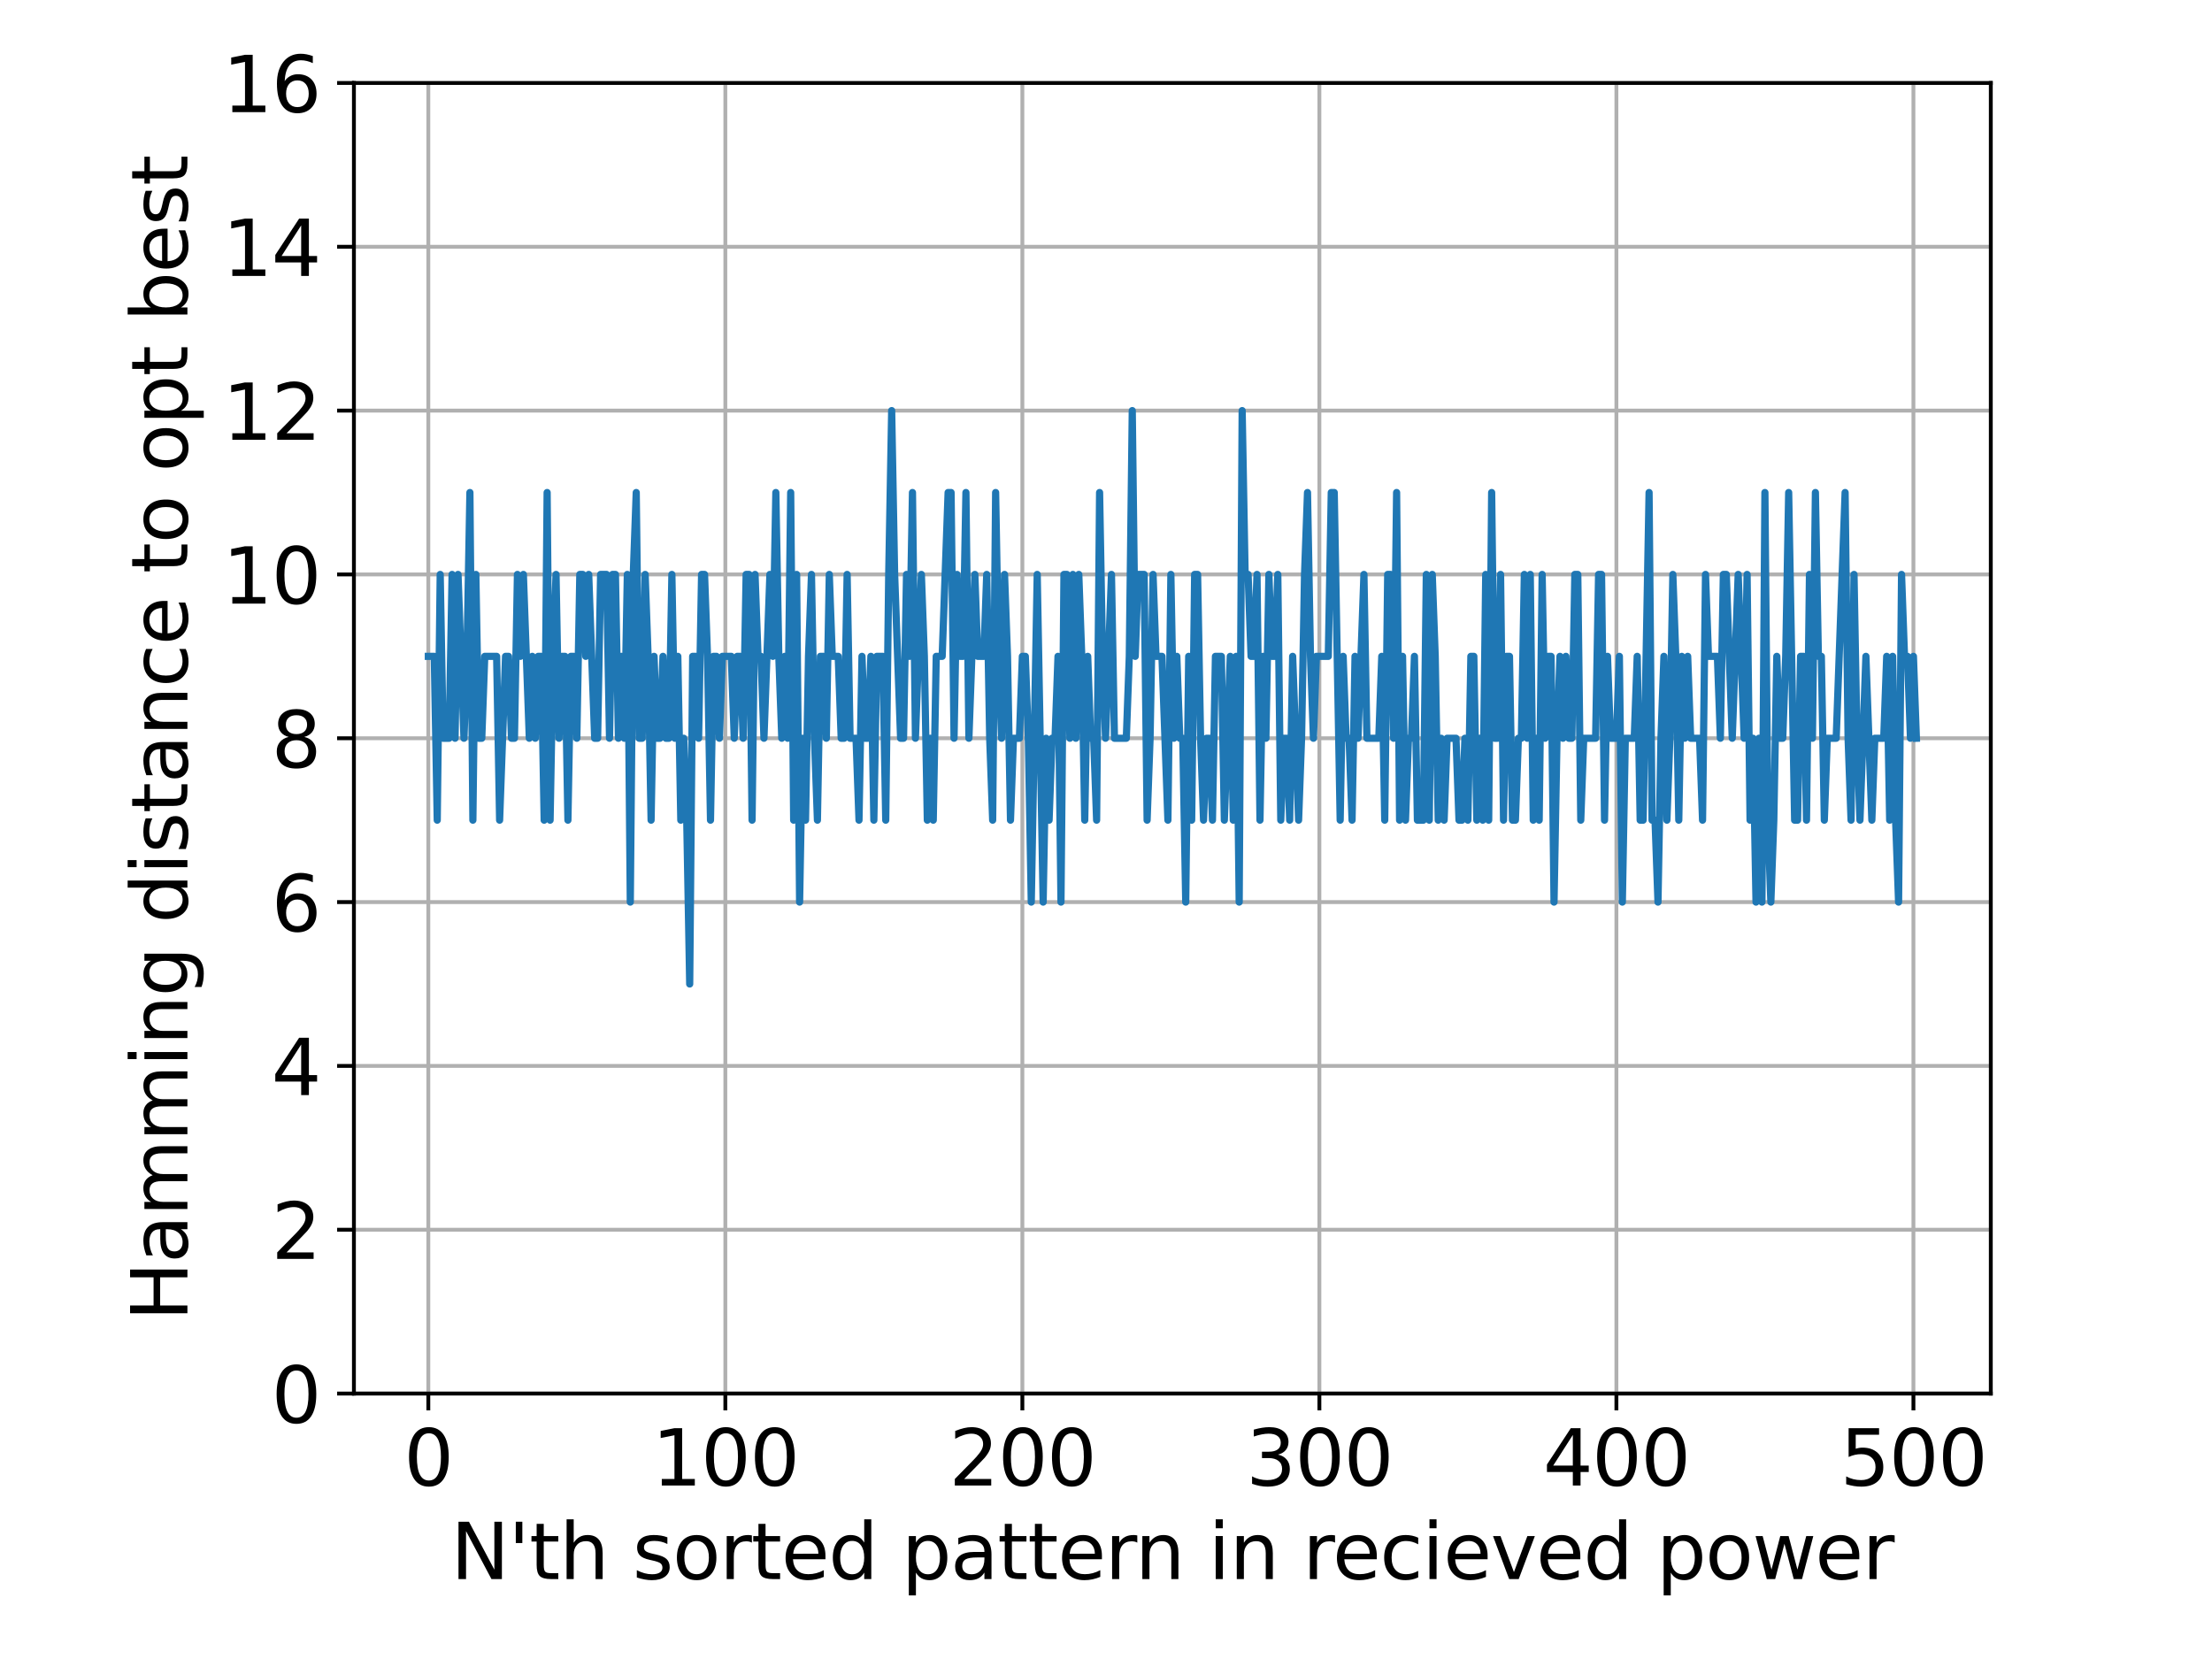 <?xml version="1.0" encoding="utf-8" standalone="no"?>
<!DOCTYPE svg PUBLIC "-//W3C//DTD SVG 1.1//EN"
  "http://www.w3.org/Graphics/SVG/1.1/DTD/svg11.dtd">
<svg xmlns:xlink="http://www.w3.org/1999/xlink" width="460.8pt" height="345.6pt" viewBox="0 0 460.8 345.6" xmlns="http://www.w3.org/2000/svg" version="1.1">
 <defs>
  <style type="text/css">*{stroke-linejoin: round; stroke-linecap: butt}</style>
 </defs>
 <g id="figure_1">
  <g id="patch_1">
   <path d="M 0 345.6 
L 460.8 345.6 
L 460.8 0 
L 0 0 
z
" style="fill: #ffffff"/>
  </g>
  <g id="axes_1">
   <g id="patch_2">
    <path d="M 73.728 290.304 
L 414.72 290.304 
L 414.72 17.28 
L 73.728 17.28 
z
" style="fill: #ffffff"/>
   </g>
   <g id="matplotlib.axis_1">
    <g id="xtick_1">
     <g id="line2d_1">
      <path d="M 89.228 290.304 
L 89.228 17.28 
" clip-path="url(#p73ce256d8d)" style="fill: none; stroke: #b0b0b0; stroke-width: 0.8; stroke-linecap: square"/>
     </g>
     <g id="line2d_2">
      <defs>
       <path id="m7e5c92b135" d="M 0 0 
L 0 3.5 
" style="stroke: #000000; stroke-width: 0.8"/>
      </defs>
      <g>
       <use xlink:href="#m7e5c92b135" x="89.228" y="290.304" style="stroke: #000000; stroke-width: 0.8"/>
      </g>
     </g>
     <g id="text_1">
      <!-- 0 -->
      <g transform="translate(84.138 309.462) scale(0.16 -0.16)">
       <defs>
        <path id="DejaVuSans-30" d="M 2034 4250 
Q 1547 4250 1301 3770 
Q 1056 3291 1056 2328 
Q 1056 1369 1301 889 
Q 1547 409 2034 409 
Q 2525 409 2770 889 
Q 3016 1369 3016 2328 
Q 3016 3291 2770 3770 
Q 2525 4250 2034 4250 
z
M 2034 4750 
Q 2819 4750 3233 4129 
Q 3647 3509 3647 2328 
Q 3647 1150 3233 529 
Q 2819 -91 2034 -91 
Q 1250 -91 836 529 
Q 422 1150 422 2328 
Q 422 3509 836 4129 
Q 1250 4750 2034 4750 
z
" transform="scale(0.016)"/>
       </defs>
       <use xlink:href="#DejaVuSans-30"/>
      </g>
     </g>
    </g>
    <g id="xtick_2">
     <g id="line2d_3">
      <path d="M 151.102 290.304 
L 151.102 17.28 
" clip-path="url(#p73ce256d8d)" style="fill: none; stroke: #b0b0b0; stroke-width: 0.8; stroke-linecap: square"/>
     </g>
     <g id="line2d_4">
      <g>
       <use xlink:href="#m7e5c92b135" x="151.102" y="290.304" style="stroke: #000000; stroke-width: 0.8"/>
      </g>
     </g>
     <g id="text_2">
      <!-- 100 -->
      <g transform="translate(135.832 309.462) scale(0.16 -0.16)">
       <defs>
        <path id="DejaVuSans-31" d="M 794 531 
L 1825 531 
L 1825 4091 
L 703 3866 
L 703 4441 
L 1819 4666 
L 2450 4666 
L 2450 531 
L 3481 531 
L 3481 0 
L 794 0 
L 794 531 
z
" transform="scale(0.016)"/>
       </defs>
       <use xlink:href="#DejaVuSans-31"/>
       <use xlink:href="#DejaVuSans-30" transform="translate(63.623 0)"/>
       <use xlink:href="#DejaVuSans-30" transform="translate(127.246 0)"/>
      </g>
     </g>
    </g>
    <g id="xtick_3">
     <g id="line2d_5">
      <path d="M 212.977 290.304 
L 212.977 17.28 
" clip-path="url(#p73ce256d8d)" style="fill: none; stroke: #b0b0b0; stroke-width: 0.8; stroke-linecap: square"/>
     </g>
     <g id="line2d_6">
      <g>
       <use xlink:href="#m7e5c92b135" x="212.977" y="290.304" style="stroke: #000000; stroke-width: 0.8"/>
      </g>
     </g>
     <g id="text_3">
      <!-- 200 -->
      <g transform="translate(197.707 309.462) scale(0.16 -0.16)">
       <defs>
        <path id="DejaVuSans-32" d="M 1228 531 
L 3431 531 
L 3431 0 
L 469 0 
L 469 531 
Q 828 903 1448 1529 
Q 2069 2156 2228 2338 
Q 2531 2678 2651 2914 
Q 2772 3150 2772 3378 
Q 2772 3750 2511 3984 
Q 2250 4219 1831 4219 
Q 1534 4219 1204 4116 
Q 875 4013 500 3803 
L 500 4441 
Q 881 4594 1212 4672 
Q 1544 4750 1819 4750 
Q 2544 4750 2975 4387 
Q 3406 4025 3406 3419 
Q 3406 3131 3298 2873 
Q 3191 2616 2906 2266 
Q 2828 2175 2409 1742 
Q 1991 1309 1228 531 
z
" transform="scale(0.016)"/>
       </defs>
       <use xlink:href="#DejaVuSans-32"/>
       <use xlink:href="#DejaVuSans-30" transform="translate(63.623 0)"/>
       <use xlink:href="#DejaVuSans-30" transform="translate(127.246 0)"/>
      </g>
     </g>
    </g>
    <g id="xtick_4">
     <g id="line2d_7">
      <path d="M 274.852 290.304 
L 274.852 17.28 
" clip-path="url(#p73ce256d8d)" style="fill: none; stroke: #b0b0b0; stroke-width: 0.8; stroke-linecap: square"/>
     </g>
     <g id="line2d_8">
      <g>
       <use xlink:href="#m7e5c92b135" x="274.852" y="290.304" style="stroke: #000000; stroke-width: 0.8"/>
      </g>
     </g>
     <g id="text_4">
      <!-- 300 -->
      <g transform="translate(259.582 309.462) scale(0.16 -0.16)">
       <defs>
        <path id="DejaVuSans-33" d="M 2597 2516 
Q 3050 2419 3304 2112 
Q 3559 1806 3559 1356 
Q 3559 666 3084 287 
Q 2609 -91 1734 -91 
Q 1441 -91 1130 -33 
Q 819 25 488 141 
L 488 750 
Q 750 597 1062 519 
Q 1375 441 1716 441 
Q 2309 441 2620 675 
Q 2931 909 2931 1356 
Q 2931 1769 2642 2001 
Q 2353 2234 1838 2234 
L 1294 2234 
L 1294 2753 
L 1863 2753 
Q 2328 2753 2575 2939 
Q 2822 3125 2822 3475 
Q 2822 3834 2567 4026 
Q 2313 4219 1838 4219 
Q 1578 4219 1281 4162 
Q 984 4106 628 3988 
L 628 4550 
Q 988 4650 1302 4700 
Q 1616 4750 1894 4750 
Q 2613 4750 3031 4423 
Q 3450 4097 3450 3541 
Q 3450 3153 3228 2886 
Q 3006 2619 2597 2516 
z
" transform="scale(0.016)"/>
       </defs>
       <use xlink:href="#DejaVuSans-33"/>
       <use xlink:href="#DejaVuSans-30" transform="translate(63.623 0)"/>
       <use xlink:href="#DejaVuSans-30" transform="translate(127.246 0)"/>
      </g>
     </g>
    </g>
    <g id="xtick_5">
     <g id="line2d_9">
      <path d="M 336.727 290.304 
L 336.727 17.28 
" clip-path="url(#p73ce256d8d)" style="fill: none; stroke: #b0b0b0; stroke-width: 0.8; stroke-linecap: square"/>
     </g>
     <g id="line2d_10">
      <g>
       <use xlink:href="#m7e5c92b135" x="336.727" y="290.304" style="stroke: #000000; stroke-width: 0.8"/>
      </g>
     </g>
     <g id="text_5">
      <!-- 400 -->
      <g transform="translate(321.457 309.462) scale(0.16 -0.16)">
       <defs>
        <path id="DejaVuSans-34" d="M 2419 4116 
L 825 1625 
L 2419 1625 
L 2419 4116 
z
M 2253 4666 
L 3047 4666 
L 3047 1625 
L 3713 1625 
L 3713 1100 
L 3047 1100 
L 3047 0 
L 2419 0 
L 2419 1100 
L 313 1100 
L 313 1709 
L 2253 4666 
z
" transform="scale(0.016)"/>
       </defs>
       <use xlink:href="#DejaVuSans-34"/>
       <use xlink:href="#DejaVuSans-30" transform="translate(63.623 0)"/>
       <use xlink:href="#DejaVuSans-30" transform="translate(127.246 0)"/>
      </g>
     </g>
    </g>
    <g id="xtick_6">
     <g id="line2d_11">
      <path d="M 398.602 290.304 
L 398.602 17.28 
" clip-path="url(#p73ce256d8d)" style="fill: none; stroke: #b0b0b0; stroke-width: 0.8; stroke-linecap: square"/>
     </g>
     <g id="line2d_12">
      <g>
       <use xlink:href="#m7e5c92b135" x="398.602" y="290.304" style="stroke: #000000; stroke-width: 0.8"/>
      </g>
     </g>
     <g id="text_6">
      <!-- 500 -->
      <g transform="translate(383.332 309.462) scale(0.16 -0.16)">
       <defs>
        <path id="DejaVuSans-35" d="M 691 4666 
L 3169 4666 
L 3169 4134 
L 1269 4134 
L 1269 2991 
Q 1406 3038 1543 3061 
Q 1681 3084 1819 3084 
Q 2600 3084 3056 2656 
Q 3513 2228 3513 1497 
Q 3513 744 3044 326 
Q 2575 -91 1722 -91 
Q 1428 -91 1123 -41 
Q 819 9 494 109 
L 494 744 
Q 775 591 1075 516 
Q 1375 441 1709 441 
Q 2250 441 2565 725 
Q 2881 1009 2881 1497 
Q 2881 1984 2565 2268 
Q 2250 2553 1709 2553 
Q 1456 2553 1204 2497 
Q 953 2441 691 2322 
L 691 4666 
z
" transform="scale(0.016)"/>
       </defs>
       <use xlink:href="#DejaVuSans-35"/>
       <use xlink:href="#DejaVuSans-30" transform="translate(63.623 0)"/>
       <use xlink:href="#DejaVuSans-30" transform="translate(127.246 0)"/>
      </g>
     </g>
    </g>
    <g id="text_7">
     <!-- N'th sorted pattern in recieved power -->
     <g transform="translate(93.906 328.947) scale(0.16 -0.16)">
      <defs>
       <path id="DejaVuSans-4e" d="M 628 4666 
L 1478 4666 
L 3547 763 
L 3547 4666 
L 4159 4666 
L 4159 0 
L 3309 0 
L 1241 3903 
L 1241 0 
L 628 0 
L 628 4666 
z
" transform="scale(0.016)"/>
       <path id="DejaVuSans-27" d="M 1147 4666 
L 1147 2931 
L 616 2931 
L 616 4666 
L 1147 4666 
z
" transform="scale(0.016)"/>
       <path id="DejaVuSans-74" d="M 1172 4494 
L 1172 3500 
L 2356 3500 
L 2356 3053 
L 1172 3053 
L 1172 1153 
Q 1172 725 1289 603 
Q 1406 481 1766 481 
L 2356 481 
L 2356 0 
L 1766 0 
Q 1100 0 847 248 
Q 594 497 594 1153 
L 594 3053 
L 172 3053 
L 172 3500 
L 594 3500 
L 594 4494 
L 1172 4494 
z
" transform="scale(0.016)"/>
       <path id="DejaVuSans-68" d="M 3513 2113 
L 3513 0 
L 2938 0 
L 2938 2094 
Q 2938 2591 2744 2837 
Q 2550 3084 2163 3084 
Q 1697 3084 1428 2787 
Q 1159 2491 1159 1978 
L 1159 0 
L 581 0 
L 581 4863 
L 1159 4863 
L 1159 2956 
Q 1366 3272 1645 3428 
Q 1925 3584 2291 3584 
Q 2894 3584 3203 3211 
Q 3513 2838 3513 2113 
z
" transform="scale(0.016)"/>
       <path id="DejaVuSans-20" transform="scale(0.016)"/>
       <path id="DejaVuSans-73" d="M 2834 3397 
L 2834 2853 
Q 2591 2978 2328 3040 
Q 2066 3103 1784 3103 
Q 1356 3103 1142 2972 
Q 928 2841 928 2578 
Q 928 2378 1081 2264 
Q 1234 2150 1697 2047 
L 1894 2003 
Q 2506 1872 2764 1633 
Q 3022 1394 3022 966 
Q 3022 478 2636 193 
Q 2250 -91 1575 -91 
Q 1294 -91 989 -36 
Q 684 19 347 128 
L 347 722 
Q 666 556 975 473 
Q 1284 391 1588 391 
Q 1994 391 2212 530 
Q 2431 669 2431 922 
Q 2431 1156 2273 1281 
Q 2116 1406 1581 1522 
L 1381 1569 
Q 847 1681 609 1914 
Q 372 2147 372 2553 
Q 372 3047 722 3315 
Q 1072 3584 1716 3584 
Q 2034 3584 2315 3537 
Q 2597 3491 2834 3397 
z
" transform="scale(0.016)"/>
       <path id="DejaVuSans-6f" d="M 1959 3097 
Q 1497 3097 1228 2736 
Q 959 2375 959 1747 
Q 959 1119 1226 758 
Q 1494 397 1959 397 
Q 2419 397 2687 759 
Q 2956 1122 2956 1747 
Q 2956 2369 2687 2733 
Q 2419 3097 1959 3097 
z
M 1959 3584 
Q 2709 3584 3137 3096 
Q 3566 2609 3566 1747 
Q 3566 888 3137 398 
Q 2709 -91 1959 -91 
Q 1206 -91 779 398 
Q 353 888 353 1747 
Q 353 2609 779 3096 
Q 1206 3584 1959 3584 
z
" transform="scale(0.016)"/>
       <path id="DejaVuSans-72" d="M 2631 2963 
Q 2534 3019 2420 3045 
Q 2306 3072 2169 3072 
Q 1681 3072 1420 2755 
Q 1159 2438 1159 1844 
L 1159 0 
L 581 0 
L 581 3500 
L 1159 3500 
L 1159 2956 
Q 1341 3275 1631 3429 
Q 1922 3584 2338 3584 
Q 2397 3584 2469 3576 
Q 2541 3569 2628 3553 
L 2631 2963 
z
" transform="scale(0.016)"/>
       <path id="DejaVuSans-65" d="M 3597 1894 
L 3597 1613 
L 953 1613 
Q 991 1019 1311 708 
Q 1631 397 2203 397 
Q 2534 397 2845 478 
Q 3156 559 3463 722 
L 3463 178 
Q 3153 47 2828 -22 
Q 2503 -91 2169 -91 
Q 1331 -91 842 396 
Q 353 884 353 1716 
Q 353 2575 817 3079 
Q 1281 3584 2069 3584 
Q 2775 3584 3186 3129 
Q 3597 2675 3597 1894 
z
M 3022 2063 
Q 3016 2534 2758 2815 
Q 2500 3097 2075 3097 
Q 1594 3097 1305 2825 
Q 1016 2553 972 2059 
L 3022 2063 
z
" transform="scale(0.016)"/>
       <path id="DejaVuSans-64" d="M 2906 2969 
L 2906 4863 
L 3481 4863 
L 3481 0 
L 2906 0 
L 2906 525 
Q 2725 213 2448 61 
Q 2172 -91 1784 -91 
Q 1150 -91 751 415 
Q 353 922 353 1747 
Q 353 2572 751 3078 
Q 1150 3584 1784 3584 
Q 2172 3584 2448 3432 
Q 2725 3281 2906 2969 
z
M 947 1747 
Q 947 1113 1208 752 
Q 1469 391 1925 391 
Q 2381 391 2643 752 
Q 2906 1113 2906 1747 
Q 2906 2381 2643 2742 
Q 2381 3103 1925 3103 
Q 1469 3103 1208 2742 
Q 947 2381 947 1747 
z
" transform="scale(0.016)"/>
       <path id="DejaVuSans-70" d="M 1159 525 
L 1159 -1331 
L 581 -1331 
L 581 3500 
L 1159 3500 
L 1159 2969 
Q 1341 3281 1617 3432 
Q 1894 3584 2278 3584 
Q 2916 3584 3314 3078 
Q 3713 2572 3713 1747 
Q 3713 922 3314 415 
Q 2916 -91 2278 -91 
Q 1894 -91 1617 61 
Q 1341 213 1159 525 
z
M 3116 1747 
Q 3116 2381 2855 2742 
Q 2594 3103 2138 3103 
Q 1681 3103 1420 2742 
Q 1159 2381 1159 1747 
Q 1159 1113 1420 752 
Q 1681 391 2138 391 
Q 2594 391 2855 752 
Q 3116 1113 3116 1747 
z
" transform="scale(0.016)"/>
       <path id="DejaVuSans-61" d="M 2194 1759 
Q 1497 1759 1228 1600 
Q 959 1441 959 1056 
Q 959 750 1161 570 
Q 1363 391 1709 391 
Q 2188 391 2477 730 
Q 2766 1069 2766 1631 
L 2766 1759 
L 2194 1759 
z
M 3341 1997 
L 3341 0 
L 2766 0 
L 2766 531 
Q 2569 213 2275 61 
Q 1981 -91 1556 -91 
Q 1019 -91 701 211 
Q 384 513 384 1019 
Q 384 1609 779 1909 
Q 1175 2209 1959 2209 
L 2766 2209 
L 2766 2266 
Q 2766 2663 2505 2880 
Q 2244 3097 1772 3097 
Q 1472 3097 1187 3025 
Q 903 2953 641 2809 
L 641 3341 
Q 956 3463 1253 3523 
Q 1550 3584 1831 3584 
Q 2591 3584 2966 3190 
Q 3341 2797 3341 1997 
z
" transform="scale(0.016)"/>
       <path id="DejaVuSans-6e" d="M 3513 2113 
L 3513 0 
L 2938 0 
L 2938 2094 
Q 2938 2591 2744 2837 
Q 2550 3084 2163 3084 
Q 1697 3084 1428 2787 
Q 1159 2491 1159 1978 
L 1159 0 
L 581 0 
L 581 3500 
L 1159 3500 
L 1159 2956 
Q 1366 3272 1645 3428 
Q 1925 3584 2291 3584 
Q 2894 3584 3203 3211 
Q 3513 2838 3513 2113 
z
" transform="scale(0.016)"/>
       <path id="DejaVuSans-69" d="M 603 3500 
L 1178 3500 
L 1178 0 
L 603 0 
L 603 3500 
z
M 603 4863 
L 1178 4863 
L 1178 4134 
L 603 4134 
L 603 4863 
z
" transform="scale(0.016)"/>
       <path id="DejaVuSans-63" d="M 3122 3366 
L 3122 2828 
Q 2878 2963 2633 3030 
Q 2388 3097 2138 3097 
Q 1578 3097 1268 2742 
Q 959 2388 959 1747 
Q 959 1106 1268 751 
Q 1578 397 2138 397 
Q 2388 397 2633 464 
Q 2878 531 3122 666 
L 3122 134 
Q 2881 22 2623 -34 
Q 2366 -91 2075 -91 
Q 1284 -91 818 406 
Q 353 903 353 1747 
Q 353 2603 823 3093 
Q 1294 3584 2113 3584 
Q 2378 3584 2631 3529 
Q 2884 3475 3122 3366 
z
" transform="scale(0.016)"/>
       <path id="DejaVuSans-76" d="M 191 3500 
L 800 3500 
L 1894 563 
L 2988 3500 
L 3597 3500 
L 2284 0 
L 1503 0 
L 191 3500 
z
" transform="scale(0.016)"/>
       <path id="DejaVuSans-77" d="M 269 3500 
L 844 3500 
L 1563 769 
L 2278 3500 
L 2956 3500 
L 3675 769 
L 4391 3500 
L 4966 3500 
L 4050 0 
L 3372 0 
L 2619 2869 
L 1863 0 
L 1184 0 
L 269 3500 
z
" transform="scale(0.016)"/>
      </defs>
      <use xlink:href="#DejaVuSans-4e"/>
      <use xlink:href="#DejaVuSans-27" transform="translate(74.805 0)"/>
      <use xlink:href="#DejaVuSans-74" transform="translate(102.295 0)"/>
      <use xlink:href="#DejaVuSans-68" transform="translate(141.504 0)"/>
      <use xlink:href="#DejaVuSans-20" transform="translate(204.883 0)"/>
      <use xlink:href="#DejaVuSans-73" transform="translate(236.67 0)"/>
      <use xlink:href="#DejaVuSans-6f" transform="translate(288.77 0)"/>
      <use xlink:href="#DejaVuSans-72" transform="translate(349.951 0)"/>
      <use xlink:href="#DejaVuSans-74" transform="translate(391.064 0)"/>
      <use xlink:href="#DejaVuSans-65" transform="translate(430.273 0)"/>
      <use xlink:href="#DejaVuSans-64" transform="translate(491.797 0)"/>
      <use xlink:href="#DejaVuSans-20" transform="translate(555.273 0)"/>
      <use xlink:href="#DejaVuSans-70" transform="translate(587.061 0)"/>
      <use xlink:href="#DejaVuSans-61" transform="translate(650.537 0)"/>
      <use xlink:href="#DejaVuSans-74" transform="translate(711.816 0)"/>
      <use xlink:href="#DejaVuSans-74" transform="translate(751.025 0)"/>
      <use xlink:href="#DejaVuSans-65" transform="translate(790.234 0)"/>
      <use xlink:href="#DejaVuSans-72" transform="translate(851.758 0)"/>
      <use xlink:href="#DejaVuSans-6e" transform="translate(891.121 0)"/>
      <use xlink:href="#DejaVuSans-20" transform="translate(954.5 0)"/>
      <use xlink:href="#DejaVuSans-69" transform="translate(986.287 0)"/>
      <use xlink:href="#DejaVuSans-6e" transform="translate(1014.07 0)"/>
      <use xlink:href="#DejaVuSans-20" transform="translate(1077.449 0)"/>
      <use xlink:href="#DejaVuSans-72" transform="translate(1109.236 0)"/>
      <use xlink:href="#DejaVuSans-65" transform="translate(1148.1 0)"/>
      <use xlink:href="#DejaVuSans-63" transform="translate(1209.623 0)"/>
      <use xlink:href="#DejaVuSans-69" transform="translate(1264.604 0)"/>
      <use xlink:href="#DejaVuSans-65" transform="translate(1292.387 0)"/>
      <use xlink:href="#DejaVuSans-76" transform="translate(1353.91 0)"/>
      <use xlink:href="#DejaVuSans-65" transform="translate(1413.09 0)"/>
      <use xlink:href="#DejaVuSans-64" transform="translate(1474.613 0)"/>
      <use xlink:href="#DejaVuSans-20" transform="translate(1538.09 0)"/>
      <use xlink:href="#DejaVuSans-70" transform="translate(1569.877 0)"/>
      <use xlink:href="#DejaVuSans-6f" transform="translate(1633.354 0)"/>
      <use xlink:href="#DejaVuSans-77" transform="translate(1694.535 0)"/>
      <use xlink:href="#DejaVuSans-65" transform="translate(1776.322 0)"/>
      <use xlink:href="#DejaVuSans-72" transform="translate(1837.846 0)"/>
     </g>
    </g>
   </g>
   <g id="matplotlib.axis_2">
    <g id="ytick_1">
     <g id="line2d_13">
      <path d="M 73.728 290.304 
L 414.72 290.304 
" clip-path="url(#p73ce256d8d)" style="fill: none; stroke: #b0b0b0; stroke-width: 0.8; stroke-linecap: square"/>
     </g>
     <g id="line2d_14">
      <defs>
       <path id="m1fb282ff03" d="M 0 0 
L -3.5 0 
" style="stroke: #000000; stroke-width: 0.8"/>
      </defs>
      <g>
       <use xlink:href="#m1fb282ff03" x="73.728" y="290.304" style="stroke: #000000; stroke-width: 0.8"/>
      </g>
     </g>
     <g id="text_8">
      <!-- 0 -->
      <g transform="translate(56.548 296.383) scale(0.16 -0.16)">
       <use xlink:href="#DejaVuSans-30"/>
      </g>
     </g>
    </g>
    <g id="ytick_2">
     <g id="line2d_15">
      <path d="M 73.728 256.176 
L 414.72 256.176 
" clip-path="url(#p73ce256d8d)" style="fill: none; stroke: #b0b0b0; stroke-width: 0.8; stroke-linecap: square"/>
     </g>
     <g id="line2d_16">
      <g>
       <use xlink:href="#m1fb282ff03" x="73.728" y="256.176" style="stroke: #000000; stroke-width: 0.8"/>
      </g>
     </g>
     <g id="text_9">
      <!-- 2 -->
      <g transform="translate(56.548 262.255) scale(0.16 -0.16)">
       <use xlink:href="#DejaVuSans-32"/>
      </g>
     </g>
    </g>
    <g id="ytick_3">
     <g id="line2d_17">
      <path d="M 73.728 222.048 
L 414.72 222.048 
" clip-path="url(#p73ce256d8d)" style="fill: none; stroke: #b0b0b0; stroke-width: 0.8; stroke-linecap: square"/>
     </g>
     <g id="line2d_18">
      <g>
       <use xlink:href="#m1fb282ff03" x="73.728" y="222.048" style="stroke: #000000; stroke-width: 0.8"/>
      </g>
     </g>
     <g id="text_10">
      <!-- 4 -->
      <g transform="translate(56.548 228.127) scale(0.16 -0.16)">
       <use xlink:href="#DejaVuSans-34"/>
      </g>
     </g>
    </g>
    <g id="ytick_4">
     <g id="line2d_19">
      <path d="M 73.728 187.92 
L 414.72 187.92 
" clip-path="url(#p73ce256d8d)" style="fill: none; stroke: #b0b0b0; stroke-width: 0.8; stroke-linecap: square"/>
     </g>
     <g id="line2d_20">
      <g>
       <use xlink:href="#m1fb282ff03" x="73.728" y="187.92" style="stroke: #000000; stroke-width: 0.8"/>
      </g>
     </g>
     <g id="text_11">
      <!-- 6 -->
      <g transform="translate(56.548 193.999) scale(0.16 -0.16)">
       <defs>
        <path id="DejaVuSans-36" d="M 2113 2584 
Q 1688 2584 1439 2293 
Q 1191 2003 1191 1497 
Q 1191 994 1439 701 
Q 1688 409 2113 409 
Q 2538 409 2786 701 
Q 3034 994 3034 1497 
Q 3034 2003 2786 2293 
Q 2538 2584 2113 2584 
z
M 3366 4563 
L 3366 3988 
Q 3128 4100 2886 4159 
Q 2644 4219 2406 4219 
Q 1781 4219 1451 3797 
Q 1122 3375 1075 2522 
Q 1259 2794 1537 2939 
Q 1816 3084 2150 3084 
Q 2853 3084 3261 2657 
Q 3669 2231 3669 1497 
Q 3669 778 3244 343 
Q 2819 -91 2113 -91 
Q 1303 -91 875 529 
Q 447 1150 447 2328 
Q 447 3434 972 4092 
Q 1497 4750 2381 4750 
Q 2619 4750 2861 4703 
Q 3103 4656 3366 4563 
z
" transform="scale(0.016)"/>
       </defs>
       <use xlink:href="#DejaVuSans-36"/>
      </g>
     </g>
    </g>
    <g id="ytick_5">
     <g id="line2d_21">
      <path d="M 73.728 153.792 
L 414.72 153.792 
" clip-path="url(#p73ce256d8d)" style="fill: none; stroke: #b0b0b0; stroke-width: 0.8; stroke-linecap: square"/>
     </g>
     <g id="line2d_22">
      <g>
       <use xlink:href="#m1fb282ff03" x="73.728" y="153.792" style="stroke: #000000; stroke-width: 0.8"/>
      </g>
     </g>
     <g id="text_12">
      <!-- 8 -->
      <g transform="translate(56.548 159.871) scale(0.16 -0.16)">
       <defs>
        <path id="DejaVuSans-38" d="M 2034 2216 
Q 1584 2216 1326 1975 
Q 1069 1734 1069 1313 
Q 1069 891 1326 650 
Q 1584 409 2034 409 
Q 2484 409 2743 651 
Q 3003 894 3003 1313 
Q 3003 1734 2745 1975 
Q 2488 2216 2034 2216 
z
M 1403 2484 
Q 997 2584 770 2862 
Q 544 3141 544 3541 
Q 544 4100 942 4425 
Q 1341 4750 2034 4750 
Q 2731 4750 3128 4425 
Q 3525 4100 3525 3541 
Q 3525 3141 3298 2862 
Q 3072 2584 2669 2484 
Q 3125 2378 3379 2068 
Q 3634 1759 3634 1313 
Q 3634 634 3220 271 
Q 2806 -91 2034 -91 
Q 1263 -91 848 271 
Q 434 634 434 1313 
Q 434 1759 690 2068 
Q 947 2378 1403 2484 
z
M 1172 3481 
Q 1172 3119 1398 2916 
Q 1625 2713 2034 2713 
Q 2441 2713 2670 2916 
Q 2900 3119 2900 3481 
Q 2900 3844 2670 4047 
Q 2441 4250 2034 4250 
Q 1625 4250 1398 4047 
Q 1172 3844 1172 3481 
z
" transform="scale(0.016)"/>
       </defs>
       <use xlink:href="#DejaVuSans-38"/>
      </g>
     </g>
    </g>
    <g id="ytick_6">
     <g id="line2d_23">
      <path d="M 73.728 119.664 
L 414.72 119.664 
" clip-path="url(#p73ce256d8d)" style="fill: none; stroke: #b0b0b0; stroke-width: 0.8; stroke-linecap: square"/>
     </g>
     <g id="line2d_24">
      <g>
       <use xlink:href="#m1fb282ff03" x="73.728" y="119.664" style="stroke: #000000; stroke-width: 0.8"/>
      </g>
     </g>
     <g id="text_13">
      <!-- 10 -->
      <g transform="translate(46.368 125.743) scale(0.16 -0.16)">
       <use xlink:href="#DejaVuSans-31"/>
       <use xlink:href="#DejaVuSans-30" transform="translate(63.623 0)"/>
      </g>
     </g>
    </g>
    <g id="ytick_7">
     <g id="line2d_25">
      <path d="M 73.728 85.536 
L 414.72 85.536 
" clip-path="url(#p73ce256d8d)" style="fill: none; stroke: #b0b0b0; stroke-width: 0.8; stroke-linecap: square"/>
     </g>
     <g id="line2d_26">
      <g>
       <use xlink:href="#m1fb282ff03" x="73.728" y="85.536" style="stroke: #000000; stroke-width: 0.8"/>
      </g>
     </g>
     <g id="text_14">
      <!-- 12 -->
      <g transform="translate(46.368 91.615) scale(0.16 -0.16)">
       <use xlink:href="#DejaVuSans-31"/>
       <use xlink:href="#DejaVuSans-32" transform="translate(63.623 0)"/>
      </g>
     </g>
    </g>
    <g id="ytick_8">
     <g id="line2d_27">
      <path d="M 73.728 51.408 
L 414.72 51.408 
" clip-path="url(#p73ce256d8d)" style="fill: none; stroke: #b0b0b0; stroke-width: 0.8; stroke-linecap: square"/>
     </g>
     <g id="line2d_28">
      <g>
       <use xlink:href="#m1fb282ff03" x="73.728" y="51.408" style="stroke: #000000; stroke-width: 0.8"/>
      </g>
     </g>
     <g id="text_15">
      <!-- 14 -->
      <g transform="translate(46.368 57.487) scale(0.16 -0.16)">
       <use xlink:href="#DejaVuSans-31"/>
       <use xlink:href="#DejaVuSans-34" transform="translate(63.623 0)"/>
      </g>
     </g>
    </g>
    <g id="ytick_9">
     <g id="line2d_29">
      <path d="M 73.728 17.28 
L 414.72 17.28 
" clip-path="url(#p73ce256d8d)" style="fill: none; stroke: #b0b0b0; stroke-width: 0.8; stroke-linecap: square"/>
     </g>
     <g id="line2d_30">
      <g>
       <use xlink:href="#m1fb282ff03" x="73.728" y="17.28" style="stroke: #000000; stroke-width: 0.8"/>
      </g>
     </g>
     <g id="text_16">
      <!-- 16 -->
      <g transform="translate(46.368 23.359) scale(0.16 -0.16)">
       <use xlink:href="#DejaVuSans-31"/>
       <use xlink:href="#DejaVuSans-36" transform="translate(63.623 0)"/>
      </g>
     </g>
    </g>
    <g id="text_17">
     <!-- Hamming distance to opt best -->
     <g transform="translate(39.041 275.182) rotate(-90) scale(0.16 -0.16)">
      <defs>
       <path id="DejaVuSans-48" d="M 628 4666 
L 1259 4666 
L 1259 2753 
L 3553 2753 
L 3553 4666 
L 4184 4666 
L 4184 0 
L 3553 0 
L 3553 2222 
L 1259 2222 
L 1259 0 
L 628 0 
L 628 4666 
z
" transform="scale(0.016)"/>
       <path id="DejaVuSans-6d" d="M 3328 2828 
Q 3544 3216 3844 3400 
Q 4144 3584 4550 3584 
Q 5097 3584 5394 3201 
Q 5691 2819 5691 2113 
L 5691 0 
L 5113 0 
L 5113 2094 
Q 5113 2597 4934 2840 
Q 4756 3084 4391 3084 
Q 3944 3084 3684 2787 
Q 3425 2491 3425 1978 
L 3425 0 
L 2847 0 
L 2847 2094 
Q 2847 2600 2669 2842 
Q 2491 3084 2119 3084 
Q 1678 3084 1418 2786 
Q 1159 2488 1159 1978 
L 1159 0 
L 581 0 
L 581 3500 
L 1159 3500 
L 1159 2956 
Q 1356 3278 1631 3431 
Q 1906 3584 2284 3584 
Q 2666 3584 2933 3390 
Q 3200 3197 3328 2828 
z
" transform="scale(0.016)"/>
       <path id="DejaVuSans-67" d="M 2906 1791 
Q 2906 2416 2648 2759 
Q 2391 3103 1925 3103 
Q 1463 3103 1205 2759 
Q 947 2416 947 1791 
Q 947 1169 1205 825 
Q 1463 481 1925 481 
Q 2391 481 2648 825 
Q 2906 1169 2906 1791 
z
M 3481 434 
Q 3481 -459 3084 -895 
Q 2688 -1331 1869 -1331 
Q 1566 -1331 1297 -1286 
Q 1028 -1241 775 -1147 
L 775 -588 
Q 1028 -725 1275 -790 
Q 1522 -856 1778 -856 
Q 2344 -856 2625 -561 
Q 2906 -266 2906 331 
L 2906 616 
Q 2728 306 2450 153 
Q 2172 0 1784 0 
Q 1141 0 747 490 
Q 353 981 353 1791 
Q 353 2603 747 3093 
Q 1141 3584 1784 3584 
Q 2172 3584 2450 3431 
Q 2728 3278 2906 2969 
L 2906 3500 
L 3481 3500 
L 3481 434 
z
" transform="scale(0.016)"/>
       <path id="DejaVuSans-62" d="M 3116 1747 
Q 3116 2381 2855 2742 
Q 2594 3103 2138 3103 
Q 1681 3103 1420 2742 
Q 1159 2381 1159 1747 
Q 1159 1113 1420 752 
Q 1681 391 2138 391 
Q 2594 391 2855 752 
Q 3116 1113 3116 1747 
z
M 1159 2969 
Q 1341 3281 1617 3432 
Q 1894 3584 2278 3584 
Q 2916 3584 3314 3078 
Q 3713 2572 3713 1747 
Q 3713 922 3314 415 
Q 2916 -91 2278 -91 
Q 1894 -91 1617 61 
Q 1341 213 1159 525 
L 1159 0 
L 581 0 
L 581 4863 
L 1159 4863 
L 1159 2969 
z
" transform="scale(0.016)"/>
      </defs>
      <use xlink:href="#DejaVuSans-48"/>
      <use xlink:href="#DejaVuSans-61" transform="translate(75.195 0)"/>
      <use xlink:href="#DejaVuSans-6d" transform="translate(136.475 0)"/>
      <use xlink:href="#DejaVuSans-6d" transform="translate(233.887 0)"/>
      <use xlink:href="#DejaVuSans-69" transform="translate(331.299 0)"/>
      <use xlink:href="#DejaVuSans-6e" transform="translate(359.082 0)"/>
      <use xlink:href="#DejaVuSans-67" transform="translate(422.461 0)"/>
      <use xlink:href="#DejaVuSans-20" transform="translate(485.938 0)"/>
      <use xlink:href="#DejaVuSans-64" transform="translate(517.725 0)"/>
      <use xlink:href="#DejaVuSans-69" transform="translate(581.201 0)"/>
      <use xlink:href="#DejaVuSans-73" transform="translate(608.984 0)"/>
      <use xlink:href="#DejaVuSans-74" transform="translate(661.084 0)"/>
      <use xlink:href="#DejaVuSans-61" transform="translate(700.293 0)"/>
      <use xlink:href="#DejaVuSans-6e" transform="translate(761.572 0)"/>
      <use xlink:href="#DejaVuSans-63" transform="translate(824.951 0)"/>
      <use xlink:href="#DejaVuSans-65" transform="translate(879.932 0)"/>
      <use xlink:href="#DejaVuSans-20" transform="translate(941.455 0)"/>
      <use xlink:href="#DejaVuSans-74" transform="translate(973.242 0)"/>
      <use xlink:href="#DejaVuSans-6f" transform="translate(1012.451 0)"/>
      <use xlink:href="#DejaVuSans-20" transform="translate(1073.633 0)"/>
      <use xlink:href="#DejaVuSans-6f" transform="translate(1105.42 0)"/>
      <use xlink:href="#DejaVuSans-70" transform="translate(1166.602 0)"/>
      <use xlink:href="#DejaVuSans-74" transform="translate(1230.078 0)"/>
      <use xlink:href="#DejaVuSans-20" transform="translate(1269.287 0)"/>
      <use xlink:href="#DejaVuSans-62" transform="translate(1301.074 0)"/>
      <use xlink:href="#DejaVuSans-65" transform="translate(1364.551 0)"/>
      <use xlink:href="#DejaVuSans-73" transform="translate(1426.074 0)"/>
      <use xlink:href="#DejaVuSans-74" transform="translate(1478.174 0)"/>
     </g>
    </g>
   </g>
   <g id="line2d_31">
    <path d="M 89.228 136.728 
L 90.465 136.728 
L 91.084 170.856 
L 91.703 119.664 
L 92.321 153.792 
L 93.559 153.792 
L 94.178 119.664 
L 94.796 153.792 
L 95.415 119.664 
L 96.653 153.792 
L 97.271 136.728 
L 97.89 102.6 
L 98.509 170.856 
L 99.128 119.664 
L 99.746 153.792 
L 100.365 153.792 
L 100.984 136.728 
L 103.459 136.728 
L 104.078 170.856 
L 105.315 136.728 
L 105.934 136.728 
L 106.553 153.792 
L 107.171 153.792 
L 107.79 119.664 
L 108.409 136.728 
L 109.028 119.664 
L 110.265 153.792 
L 110.884 136.728 
L 111.503 153.792 
L 112.121 136.728 
L 112.74 136.728 
L 113.359 170.856 
L 113.978 102.6 
L 114.596 170.856 
L 115.215 136.728 
L 115.834 119.664 
L 116.453 153.792 
L 117.071 136.728 
L 117.69 136.728 
L 118.309 170.856 
L 118.928 136.728 
L 119.546 136.728 
L 120.165 153.792 
L 120.784 119.664 
L 121.403 119.664 
L 122.021 136.728 
L 122.64 119.664 
L 123.878 153.792 
L 124.496 153.792 
L 125.115 119.664 
L 126.353 119.664 
L 126.971 153.792 
L 127.59 119.664 
L 128.209 119.664 
L 128.828 153.792 
L 129.446 136.728 
L 130.065 153.792 
L 130.684 119.664 
L 131.302 187.92 
L 131.921 119.664 
L 132.54 102.6 
L 133.159 153.792 
L 133.777 153.792 
L 134.396 119.664 
L 135.015 136.728 
L 135.634 170.856 
L 136.252 136.728 
L 136.871 153.792 
L 137.49 153.792 
L 138.109 136.728 
L 138.727 153.792 
L 139.346 153.792 
L 139.965 119.664 
L 140.584 153.792 
L 141.202 136.728 
L 141.821 170.856 
L 142.44 153.792 
L 143.059 170.856 
L 143.677 204.984 
L 144.296 136.728 
L 144.915 136.728 
L 145.534 153.792 
L 146.152 119.664 
L 146.771 119.664 
L 147.39 136.728 
L 148.009 170.856 
L 148.627 136.728 
L 149.246 136.728 
L 149.865 153.792 
L 150.484 136.728 
L 152.34 136.728 
L 152.959 153.792 
L 153.577 136.728 
L 154.196 136.728 
L 154.815 153.792 
L 155.434 119.664 
L 156.052 119.664 
L 156.671 170.856 
L 157.29 119.664 
L 157.909 136.728 
L 158.527 136.728 
L 159.146 153.792 
L 160.384 119.664 
L 161.002 136.728 
L 161.621 102.6 
L 162.24 136.728 
L 162.859 153.792 
L 163.477 136.728 
L 164.096 153.792 
L 164.715 102.6 
L 165.334 170.856 
L 165.952 119.664 
L 166.571 187.92 
L 167.19 153.792 
L 167.809 170.856 
L 168.427 136.728 
L 169.046 119.664 
L 169.665 153.792 
L 170.284 170.856 
L 170.902 136.728 
L 171.521 136.728 
L 172.14 153.792 
L 172.759 119.664 
L 173.377 136.728 
L 174.615 136.728 
L 175.234 153.792 
L 175.852 153.792 
L 176.471 119.664 
L 177.09 153.792 
L 178.327 153.792 
L 178.946 170.856 
L 179.565 136.728 
L 180.184 153.792 
L 180.802 153.792 
L 181.421 136.728 
L 182.04 170.856 
L 182.659 136.728 
L 183.896 136.728 
L 184.515 170.856 
L 185.134 119.664 
L 185.752 85.536 
L 186.371 119.664 
L 187.609 153.792 
L 188.227 153.792 
L 188.846 119.664 
L 189.465 136.728 
L 190.084 102.6 
L 190.702 153.792 
L 191.94 119.664 
L 192.559 136.728 
L 193.177 170.856 
L 193.796 153.792 
L 194.415 170.856 
L 195.034 136.728 
L 196.271 136.728 
L 197.509 102.6 
L 198.127 102.6 
L 198.746 153.792 
L 199.365 119.664 
L 199.984 136.728 
L 200.602 136.728 
L 201.221 102.6 
L 201.84 153.792 
L 203.077 119.664 
L 203.696 136.728 
L 204.934 136.728 
L 205.552 119.664 
L 206.171 153.792 
L 206.79 170.856 
L 207.408 102.6 
L 208.027 136.728 
L 208.646 153.792 
L 209.265 119.664 
L 209.883 136.728 
L 210.502 170.856 
L 211.121 153.792 
L 212.358 153.792 
L 212.977 136.728 
L 213.596 136.728 
L 214.215 153.792 
L 214.833 187.92 
L 216.071 119.664 
L 217.308 187.92 
L 217.927 153.792 
L 218.546 170.856 
L 219.165 153.792 
L 219.783 153.792 
L 220.402 136.728 
L 221.021 187.92 
L 221.64 119.664 
L 222.258 119.664 
L 222.877 153.792 
L 223.496 119.664 
L 224.115 153.792 
L 224.733 119.664 
L 225.352 136.728 
L 225.971 170.856 
L 226.59 136.728 
L 227.208 153.792 
L 227.827 153.792 
L 228.446 170.856 
L 229.065 102.6 
L 229.683 136.728 
L 230.302 153.792 
L 231.54 119.664 
L 232.158 153.792 
L 234.633 153.792 
L 235.252 136.728 
L 235.871 85.536 
L 236.49 136.728 
L 237.108 119.664 
L 238.346 119.664 
L 238.965 170.856 
L 239.583 153.792 
L 240.202 119.664 
L 240.821 136.728 
L 242.058 136.728 
L 243.296 170.856 
L 243.915 119.664 
L 244.533 153.792 
L 245.152 136.728 
L 245.771 153.792 
L 246.39 153.792 
L 247.008 187.92 
L 247.627 136.728 
L 248.246 170.856 
L 248.865 119.664 
L 249.483 119.664 
L 250.102 153.792 
L 250.721 170.856 
L 251.34 153.792 
L 251.958 153.792 
L 252.577 170.856 
L 253.196 136.728 
L 254.433 136.728 
L 255.052 170.856 
L 256.29 136.728 
L 256.908 170.856 
L 257.527 136.728 
L 258.146 187.92 
L 258.765 85.536 
L 259.383 119.664 
L 260.002 119.664 
L 260.621 136.728 
L 261.24 136.728 
L 261.858 119.664 
L 262.477 170.856 
L 263.096 136.728 
L 263.715 153.792 
L 264.333 119.664 
L 264.952 136.728 
L 265.571 136.728 
L 266.19 119.664 
L 266.808 170.856 
L 267.427 153.792 
L 268.046 153.792 
L 268.665 170.856 
L 269.283 136.728 
L 270.521 170.856 
L 271.14 153.792 
L 271.758 119.664 
L 272.377 102.6 
L 272.996 136.728 
L 273.615 153.792 
L 274.233 136.728 
L 276.708 136.728 
L 277.327 102.6 
L 277.946 102.6 
L 279.183 170.856 
L 279.802 136.728 
L 280.421 153.792 
L 281.04 153.792 
L 281.658 170.856 
L 282.277 136.728 
L 282.896 153.792 
L 284.133 119.664 
L 284.752 153.792 
L 287.227 153.792 
L 287.846 136.728 
L 288.464 170.856 
L 289.083 119.664 
L 289.702 119.664 
L 290.321 153.792 
L 290.939 102.6 
L 291.558 170.856 
L 292.177 136.728 
L 292.796 170.856 
L 293.414 153.792 
L 294.033 153.792 
L 294.652 136.728 
L 295.271 170.856 
L 296.508 170.856 
L 297.127 119.664 
L 297.746 170.856 
L 298.364 119.664 
L 298.983 136.728 
L 299.602 170.856 
L 300.221 153.792 
L 300.839 170.856 
L 301.458 153.792 
L 303.314 153.792 
L 303.933 170.856 
L 304.552 170.856 
L 305.171 153.792 
L 305.789 170.856 
L 306.408 136.728 
L 307.027 136.728 
L 307.646 170.856 
L 308.264 153.792 
L 308.883 170.856 
L 309.502 119.664 
L 310.121 170.856 
L 310.739 102.6 
L 311.358 153.792 
L 311.977 153.792 
L 312.596 119.664 
L 313.214 170.856 
L 313.833 136.728 
L 314.452 136.728 
L 315.071 170.856 
L 315.689 170.856 
L 316.308 153.792 
L 316.927 153.792 
L 317.546 119.664 
L 318.164 153.792 
L 318.783 119.664 
L 319.402 170.856 
L 320.021 153.792 
L 320.639 170.856 
L 321.258 119.664 
L 321.877 153.792 
L 322.496 136.728 
L 323.114 136.728 
L 323.733 187.92 
L 324.352 153.792 
L 324.971 136.728 
L 325.589 153.792 
L 326.208 136.728 
L 326.827 153.792 
L 327.446 153.792 
L 328.064 119.664 
L 328.683 119.664 
L 329.302 170.856 
L 329.921 153.792 
L 332.396 153.792 
L 333.014 119.664 
L 333.633 119.664 
L 334.252 170.856 
L 334.871 136.728 
L 335.489 153.792 
L 336.727 153.792 
L 337.346 136.728 
L 337.964 187.92 
L 338.583 153.792 
L 340.439 153.792 
L 341.058 136.728 
L 341.677 170.856 
L 342.296 170.856 
L 343.533 102.6 
L 344.152 170.856 
L 344.771 170.856 
L 345.389 187.92 
L 346.008 153.792 
L 346.627 136.728 
L 347.246 170.856 
L 347.864 153.792 
L 348.483 119.664 
L 349.102 136.728 
L 349.721 170.856 
L 350.339 136.728 
L 350.958 153.792 
L 351.577 136.728 
L 352.196 153.792 
L 354.052 153.792 
L 354.671 170.856 
L 355.289 119.664 
L 355.908 136.728 
L 357.764 136.728 
L 358.383 153.792 
L 359.002 119.664 
L 359.62 119.664 
L 360.858 153.792 
L 362.095 119.664 
L 363.333 153.792 
L 363.952 119.664 
L 364.57 170.856 
L 365.189 153.792 
L 365.808 187.92 
L 366.427 153.792 
L 367.045 187.92 
L 367.664 102.6 
L 368.283 170.856 
L 368.902 187.92 
L 369.52 170.856 
L 370.139 136.728 
L 370.758 153.792 
L 371.377 153.792 
L 371.995 136.728 
L 372.614 102.6 
L 373.852 170.856 
L 374.47 170.856 
L 375.089 136.728 
L 375.708 136.728 
L 376.327 170.856 
L 376.945 119.664 
L 377.564 153.792 
L 378.183 102.6 
L 378.802 136.728 
L 379.42 136.728 
L 380.039 170.856 
L 380.658 153.792 
L 382.514 153.792 
L 384.37 102.6 
L 384.989 153.792 
L 385.608 170.856 
L 386.227 119.664 
L 386.845 153.792 
L 387.464 170.856 
L 388.702 136.728 
L 389.939 170.856 
L 390.558 153.792 
L 392.414 153.792 
L 393.033 136.728 
L 393.652 170.856 
L 394.27 136.728 
L 394.889 170.856 
L 395.508 187.92 
L 396.127 119.664 
L 396.745 136.728 
L 397.364 136.728 
L 397.983 153.792 
L 398.602 136.728 
L 399.22 153.792 
L 399.22 153.792 
" clip-path="url(#p73ce256d8d)" style="fill: none; stroke: #1f77b4; stroke-width: 1.5; stroke-linecap: square"/>
   </g>
   <g id="patch_3">
    <path d="M 73.728 290.304 
L 73.728 17.28 
" style="fill: none; stroke: #000000; stroke-width: 0.8; stroke-linejoin: miter; stroke-linecap: square"/>
   </g>
   <g id="patch_4">
    <path d="M 414.72 290.304 
L 414.72 17.28 
" style="fill: none; stroke: #000000; stroke-width: 0.8; stroke-linejoin: miter; stroke-linecap: square"/>
   </g>
   <g id="patch_5">
    <path d="M 73.728 290.304 
L 414.72 290.304 
" style="fill: none; stroke: #000000; stroke-width: 0.8; stroke-linejoin: miter; stroke-linecap: square"/>
   </g>
   <g id="patch_6">
    <path d="M 73.728 17.28 
L 414.72 17.28 
" style="fill: none; stroke: #000000; stroke-width: 0.8; stroke-linejoin: miter; stroke-linecap: square"/>
   </g>
  </g>
 </g>
 <defs>
  <clipPath id="p73ce256d8d">
   <rect x="73.728" y="17.28" width="340.992" height="273.024"/>
  </clipPath>
 </defs>
</svg>
